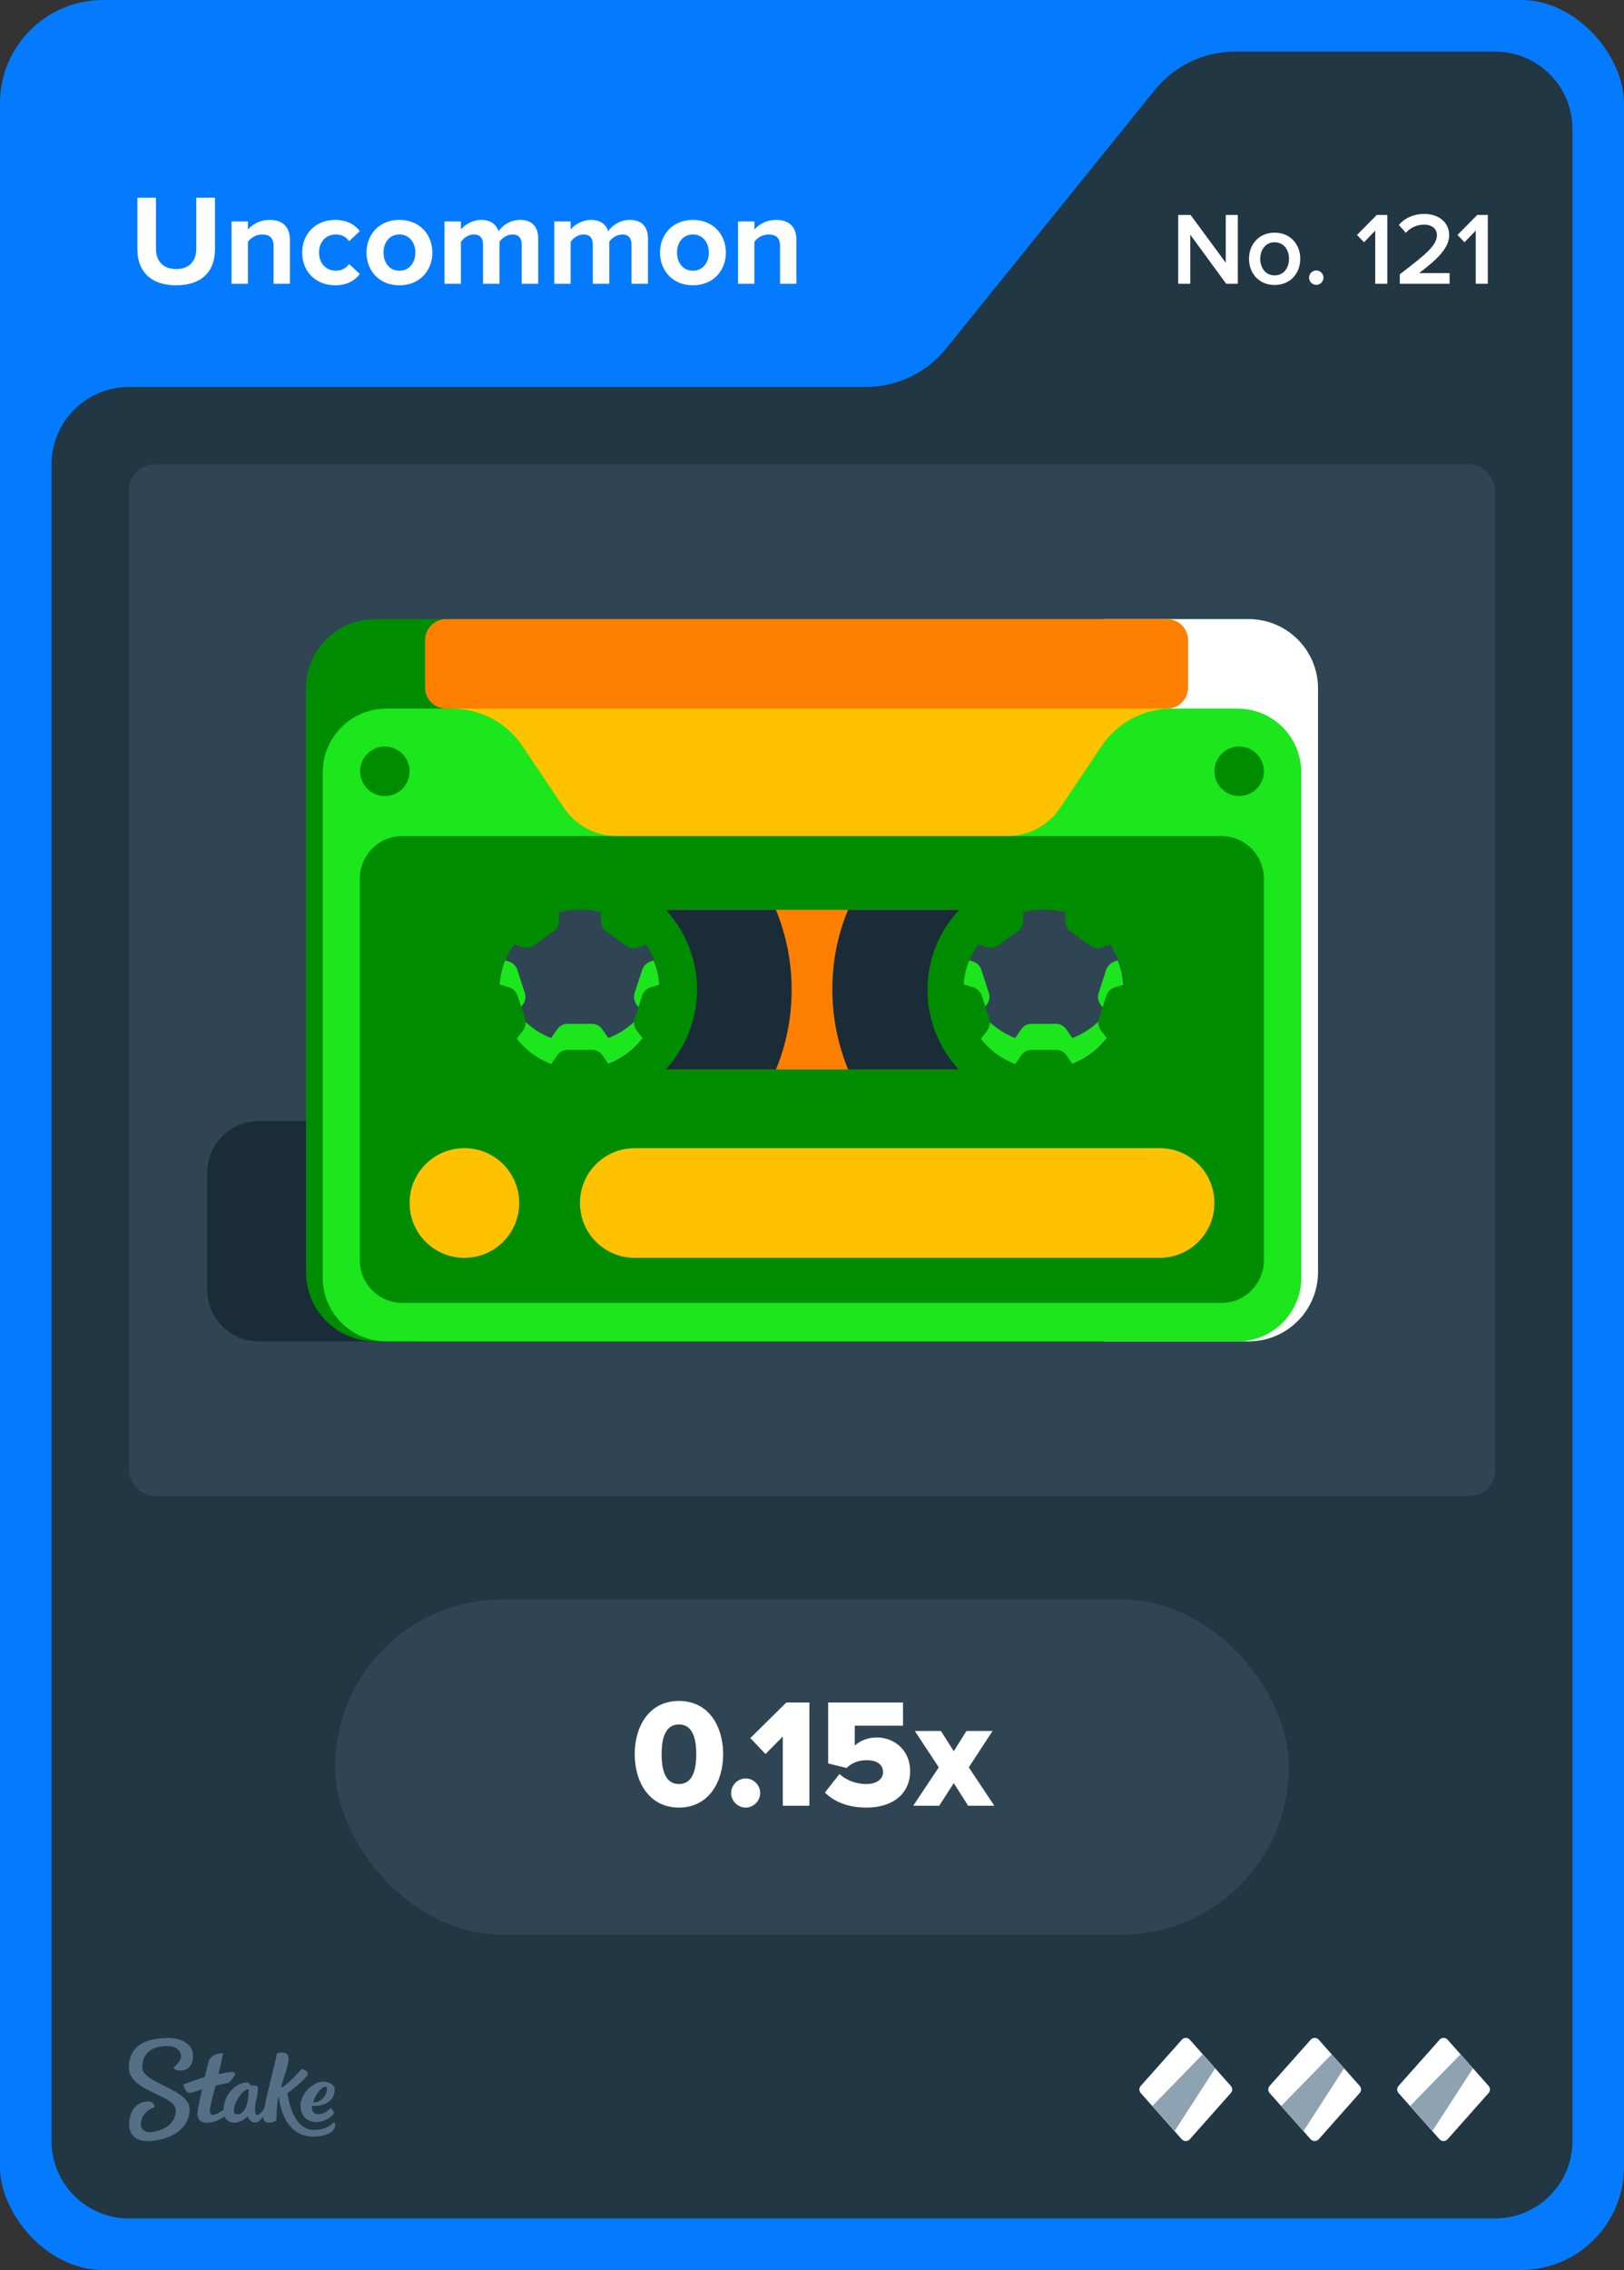<svg width="63" height="88" viewBox="0 0 63 88" fill="none" xmlns="http://www.w3.org/2000/svg">
<rect x="0" y="0" width="63" height="88" fill="#333333" stroke="none"/>
<rect width="63" height="88" rx="4" fill="#047BFF"/>
<path d="M36.701 13.513L44.799 3.487C45.559 2.546 46.702 2 47.911 2H58C59.657 2 61 3.343 61 5V83C61 84.657 59.657 86 58 86H5C3.343 86 2 84.657 2 83V18C2 16.343 3.343 15 5 15H33.589C34.798 15 35.941 14.454 36.701 13.513Z" fill="#213743"/>
<rect x="5" y="18" width="53" height="40" rx="1" fill="#2F4553"/>
<path d="M15.95 43.46H10.04C8.935 43.46 8.04 44.355 8.04 45.46V50C8.04 51.105 8.935 52 10.04 52H15.95C17.055 52 17.95 51.105 17.95 50V45.46C17.95 44.355 17.055 43.46 15.95 43.46Z" fill="#1A2C38"/>
<path d="M48.44 24H14.56C13.074 24 11.87 25.204 11.87 26.69V49.31C11.87 50.796 13.074 52 14.56 52H48.44C49.926 52 51.13 50.796 51.13 49.31V26.69C51.13 25.204 49.926 24 48.44 24Z" fill="#008C00"/>
<path d="M51.13 26.69V49.31C51.13 50.8 49.92 52 48.44 52H42.82V24H48.44C49.92 24 51.13 25.2 51.13 26.69Z" fill="white"/>
<path d="M48.01 27.47H14.99C13.626 27.47 12.52 28.576 12.52 29.94V49.53C12.52 50.894 13.626 52 14.99 52H48.01C49.374 52 50.48 50.894 50.48 49.53V29.94C50.48 28.576 49.374 27.47 48.01 27.47Z" fill="#1CE61C"/>
<path d="M47.38 32.41H15.61C14.699 32.41 13.96 33.149 13.96 34.06V48.86C13.96 49.771 14.699 50.51 15.61 50.51H47.38C48.291 50.51 49.03 49.771 49.03 48.86V34.06C49.03 33.149 48.291 32.41 47.38 32.41Z" fill="#008C00"/>
<path d="M18.02 44.51H18.01C16.839 44.51 15.89 45.459 15.89 46.63V46.64C15.89 47.811 16.839 48.76 18.01 48.76H18.02C19.191 48.76 20.14 47.811 20.14 46.64V46.63C20.14 45.459 19.191 44.51 18.02 44.51Z" fill="#FFC201"/>
<path d="M43.6 38.36C43.6 39.22 43.26 39.99 42.7 40.55C42.14 41.12 41.37 41.46 40.51 41.46H22.5C20.79 41.46 19.4 40.07 19.4 38.36C19.4 37.51 19.74 36.73 20.31 36.17C20.87 35.61 21.64 35.27 22.5 35.27H40.51C42.22 35.27 43.6 36.66 43.6 38.36Z" fill="#FF7F00"/>
<path d="M30.71 38.36C30.71 39.46 30.5 40.5 30.1 41.46H22.49C20.78 41.46 19.39 40.07 19.39 38.36C19.39 37.51 19.73 36.73 20.3 36.17C20.86 35.61 21.63 35.27 22.49 35.27H30.1C30.49 36.22 30.71 37.27 30.71 38.36Z" fill="#1A2C38"/>
<path d="M22.5 42.9C25.008 42.9 27.04 40.867 27.04 38.36C27.04 35.853 25.008 33.82 22.5 33.82C19.993 33.82 17.96 35.853 17.96 38.36C17.96 40.867 19.993 42.9 22.5 42.9Z" fill="#008C00"/>
<path d="M22.5 41.46C24.212 41.46 25.6 40.072 25.6 38.36C25.6 36.648 24.212 35.26 22.5 35.26C20.788 35.26 19.4 36.648 19.4 38.36C19.4 40.072 20.788 41.46 22.5 41.46Z" fill="#2F4553"/>
<path d="M43.6 38.36C43.6 39.22 43.26 39.99 42.7 40.55C42.14 41.12 41.37 41.46 40.51 41.46H32.9C32.51 40.5 32.29 39.46 32.29 38.36C32.29 37.26 32.5 36.22 32.9 35.27H40.51C42.22 35.27 43.6 36.66 43.6 38.36Z" fill="#1A2C38"/>
<path d="M45.04 38.36C45.04 39.39 44.7 40.35 44.11 41.12C43.28 42.21 41.98 42.91 40.51 42.91C38.01 42.91 35.98 40.87 35.98 38.37C35.98 36.9 36.68 35.6 37.77 34.77C38.53 34.18 39.48 33.84 40.52 33.84C43.02 33.84 45.05 35.87 45.05 38.37L45.04 38.36Z" fill="#008C00"/>
<path d="M40.5 41.46C42.212 41.46 43.6 40.072 43.6 38.36C43.6 36.648 42.212 35.26 40.5 35.26C38.788 35.26 37.4 36.648 37.4 38.36C37.4 40.072 38.788 41.46 40.5 41.46Z" fill="#2F4553"/>
<path d="M39.07 32.41H23.93C23.1 32.41 22.33 32 21.87 31.31L20.28 28.94C19.67 28.02 18.64 27.47 17.54 27.47H45.46C44.36 27.47 43.33 28.02 42.72 28.94L41.13 31.31C40.67 32 39.9 32.41 39.07 32.41Z" fill="#FFC201"/>
<path d="M45.27 24H17.31C16.857 24 16.49 24.367 16.49 24.82V26.65C16.49 27.103 16.857 27.47 17.31 27.47H45.27C45.723 27.47 46.09 27.103 46.09 26.65V24.82C46.09 24.367 45.723 24 45.27 24Z" fill="#FF7F00"/>
<path d="M14.93 30.86C15.46 30.86 15.89 30.43 15.89 29.9C15.89 29.37 15.46 28.94 14.93 28.94C14.4 28.94 13.97 29.37 13.97 29.9C13.97 30.43 14.4 30.86 14.93 30.86Z" fill="#008C00"/>
<path d="M48.07 30.86C48.6 30.86 49.03 30.43 49.03 29.9C49.03 29.37 48.6 28.94 48.07 28.94C47.54 28.94 47.11 29.37 47.11 29.9C47.11 30.43 47.54 30.86 48.07 30.86Z" fill="#008C00"/>
<path d="M44.99 44.51H24.62C23.449 44.51 22.5 45.459 22.5 46.63V46.64C22.5 47.811 23.449 48.76 24.62 48.76H44.99C46.161 48.76 47.11 47.811 47.11 46.64V46.63C47.11 45.459 46.161 44.51 44.99 44.51Z" fill="#FFC201"/>
<path d="M25.25 37.27C25.09 37.32 24.97 37.44 24.91 37.6L24.62 38.49C24.57 38.65 24.6 38.82 24.7 38.95L24.93 39.25C24.59 39.69 24.13 40.04 23.6 40.24L23.37 39.91C23.28 39.77 23.12 39.69 22.96 39.69H22.02C21.85 39.69 21.7 39.77 21.61 39.91L21.38 40.24C20.85 40.04 20.4 39.69 20.05 39.25L20.28 38.95C20.38 38.82 20.41 38.65 20.36 38.49L20.07 37.6C20.02 37.44 19.89 37.32 19.73 37.27L19.6 37.23C19.46 37.58 19.38 37.96 19.38 38.35C19.38 40.06 20.77 41.45 22.48 41.45C24.19 41.45 25.58 40.06 25.58 38.35C25.58 37.95 25.5 37.57 25.36 37.23L25.23 37.27H25.25Z" fill="#1CE61C"/>
<path d="M22.03 40.7H22.97C23.14 40.7 23.29 40.78 23.38 40.92L24.23 42.17H20.76L21.61 40.92C21.7 40.78 21.86 40.7 22.02 40.7H22.03Z" fill="#008C00"/>
<path d="M24.62 39.49L24.91 38.6C24.96 38.44 25.09 38.32 25.25 38.27L26.7 37.85L25.63 41.15L24.7 39.95C24.6 39.82 24.57 39.65 24.62 39.49Z" fill="#008C00"/>
<path d="M24.28 36.66L23.52 36.11C23.39 36.01 23.31 35.86 23.31 35.69L23.36 34.18L26.17 36.22L24.75 36.73C24.59 36.79 24.42 36.76 24.29 36.66H24.28Z" fill="#008C00"/>
<path d="M21.47 36.1L20.71 36.65C20.58 36.75 20.4 36.77 20.25 36.72L18.83 36.21L21.64 34.17L21.69 35.68C21.69 35.85 21.62 36 21.48 36.1H21.47Z" fill="#008C00"/>
<path d="M20.08 38.6L20.37 39.49C20.42 39.65 20.39 39.82 20.29 39.95L19.36 41.15L18.29 37.85L19.74 38.27C19.9 38.32 20.02 38.44 20.08 38.6Z" fill="#008C00"/>
<path d="M43.25 37.27C43.09 37.32 42.97 37.44 42.91 37.6L42.62 38.49C42.57 38.65 42.6 38.82 42.7 38.95L42.93 39.25C42.59 39.69 42.13 40.04 41.6 40.24L41.37 39.91C41.28 39.77 41.12 39.69 40.96 39.69H40.02C39.85 39.69 39.7 39.77 39.61 39.91L39.38 40.24C38.85 40.04 38.4 39.69 38.05 39.25L38.28 38.95C38.38 38.82 38.41 38.65 38.36 38.49L38.07 37.6C38.02 37.44 37.89 37.32 37.73 37.27L37.6 37.23C37.46 37.58 37.38 37.96 37.38 38.35C37.38 40.06 38.77 41.45 40.48 41.45C42.19 41.45 43.58 40.06 43.58 38.35C43.58 37.95 43.5 37.57 43.36 37.23L43.23 37.27H43.25Z" fill="#1CE61C"/>
<path d="M40.03 40.7H40.97C41.14 40.7 41.29 40.78 41.38 40.92L42.23 42.17H38.76L39.61 40.92C39.7 40.78 39.86 40.7 40.02 40.7H40.03Z" fill="#008C00"/>
<path d="M42.63 39.49L42.92 38.6C42.97 38.44 43.1 38.32 43.26 38.27L44.71 37.85L43.64 41.15L42.71 39.95C42.61 39.82 42.58 39.65 42.63 39.49Z" fill="#008C00"/>
<path d="M42.29 36.66L41.53 36.11C41.4 36.01 41.32 35.86 41.32 35.69L41.37 34.18L44.18 36.22L42.76 36.73C42.6 36.79 42.43 36.76 42.3 36.66H42.29Z" fill="#008C00"/>
<path d="M39.48 36.1L38.72 36.65C38.59 36.75 38.41 36.77 38.26 36.72L36.84 36.21L39.65 34.17L39.7 35.68C39.7 35.85 39.63 36 39.49 36.1H39.48Z" fill="#008C00"/>
<path d="M38.09 38.6L38.38 39.49C38.43 39.65 38.4 39.82 38.3 39.95L37.37 41.15L36.3 37.85L37.75 38.27C37.91 38.32 38.03 38.44 38.09 38.6Z" fill="#008C00"/>
<path fill-rule="evenodd" clip-rule="evenodd" d="M6.498 79C6.99 79 7.486 79.213 7.49 79.691C7.49 80.104 7.247 80.27 6.998 80.27C6.75 80.27 6.733 80.144 6.733 80.144C6.733 80.144 7.025 79.926 7.025 79.717C7.025 79.609 6.942 79.313 6.489 79.317C5.858 79.317 5.518 79.617 5.518 80.152C5.518 80.765 7.351 80.974 7.355 81.765C7.355 82.613 6.476 82.996 5.692 83C5.283 83 5.013 82.761 5.009 82.378C5.009 81.926 5.222 81.465 5.758 81.465C5.884 81.457 5.988 81.552 5.997 81.678C5.997 81.678 5.997 81.683 5.997 81.687C5.997 81.687 5.457 81.839 5.462 82.378C5.462 82.478 5.566 82.661 5.819 82.656C6.071 82.652 6.824 82.474 6.82 81.809C6.82 81.191 5.004 81.109 5 80.148C5 79.065 6.088 79.009 6.498 79.009V79ZM10.747 79.6C10.812 79.57 11.213 79.491 11.195 79.813C11.182 80.135 10.939 80.691 10.904 80.935C11.23 80.77 11.692 80.209 11.692 80.209C11.692 80.209 12.018 80.252 11.918 80.452C11.818 80.652 11.152 81.144 11.152 81.144C11.152 81.144 11.304 82.57 12.171 82.57C12.645 82.57 12.85 82.361 12.937 82.287C12.959 82.27 12.976 82.265 12.985 82.278C13.02 82.387 12.994 82.504 12.915 82.591C12.819 82.696 12.597 82.822 12.153 82.826C11.365 82.826 10.925 82.196 10.812 81.261C10.725 81.535 10.734 81.983 10.721 82.2C10.695 82.243 10.251 82.417 10.216 82.117C10.216 82.091 10.216 82.07 10.216 82.043C10.133 82.161 10.02 82.283 9.911 82.283C9.72 82.283 9.637 82.122 9.602 82.039C9.576 82.07 9.363 82.287 9.088 82.287C8.923 82.291 8.775 82.196 8.709 82.043C8.57 82.144 8.322 82.291 8.039 82.291C7.734 82.291 7.66 82.109 7.66 81.957C7.66 81.713 7.843 80.987 7.843 80.987C7.843 80.987 7.486 81.13 7.364 81.135C7.194 81.135 7.112 80.822 7.112 80.813C7.112 80.809 7.112 80.8 7.12 80.8C7.22 80.761 7.943 80.513 7.943 80.513C7.943 80.513 8.078 79.983 8.096 79.913C8.113 79.844 8.213 79.7 8.331 79.656C8.418 79.622 8.509 79.6 8.601 79.591C8.631 79.591 8.653 79.6 8.653 79.617C8.653 79.635 8.474 80.409 8.474 80.409C8.474 80.409 8.849 80.322 8.988 80.322C9.097 80.322 9.154 80.387 9.093 80.47C9.032 80.552 8.962 80.648 8.927 80.691C8.888 80.735 8.862 80.743 8.77 80.761C8.644 80.787 8.361 80.856 8.361 80.856C8.361 80.856 8.135 81.678 8.139 81.817C8.139 81.896 8.165 81.987 8.261 81.987C8.357 81.987 8.54 81.874 8.67 81.791C8.692 81.152 9.188 80.726 9.576 80.726C9.702 80.726 9.654 80.848 9.798 80.848H9.889C9.946 80.848 10.007 80.852 10.007 80.996C10.007 81.196 9.894 81.526 9.894 81.735C9.894 81.883 9.915 81.987 9.972 81.987C10.068 81.987 10.177 81.848 10.255 81.726C10.381 81.03 10.734 79.761 10.734 79.617L10.747 79.6ZM12.502 80.7C12.767 80.678 12.933 80.822 12.963 80.9C12.994 80.978 12.989 81.161 12.915 81.291C12.684 81.704 12.11 81.63 12.11 81.63C12.11 81.63 12.044 81.957 12.341 81.957C12.593 81.957 12.706 81.83 12.815 81.726C12.859 81.726 12.994 81.865 12.933 81.961C12.885 82.035 12.619 82.257 12.28 82.261C11.74 82.261 11.605 81.8 11.674 81.47C11.766 81.061 12.175 80.722 12.502 80.696V80.7ZM9.646 80.987C9.323 80.987 8.827 81.97 9.206 81.965C9.619 81.965 9.646 81.183 9.646 81.004V80.987ZM12.641 80.891C12.423 80.9 12.175 81.317 12.153 81.5C12.48 81.513 12.654 81.196 12.676 81.07C12.689 80.974 12.693 80.887 12.641 80.887V80.891Z" fill="#557086"/>
<path d="M45.851 79.067L44.252 80.863C44.183 80.943 44.183 81.057 44.252 81.137L45.846 82.933C45.925 83.022 46.069 83.022 46.154 82.933L47.748 81.137C47.817 81.057 47.817 80.943 47.748 80.863L46.154 79.067C46.074 78.978 45.93 78.978 45.846 79.067H45.851Z" fill="white"/>
<path d="M46.66 79.634L47.142 80.177L45.568 82.614L44.704 81.639L46.66 79.634Z" fill="#8EA3B2"/>
<path d="M50.851 79.067L49.252 80.863C49.183 80.943 49.183 81.057 49.252 81.137L50.846 82.933C50.925 83.022 51.069 83.022 51.154 82.933L52.748 81.137C52.817 81.057 52.817 80.943 52.748 80.863L51.154 79.067C51.074 78.978 50.93 78.978 50.846 79.067H50.851Z" fill="white"/>
<path d="M51.66 79.634L52.142 80.177L50.568 82.614L49.704 81.639L51.66 79.634Z" fill="#8EA3B2"/>
<path d="M55.851 79.067L54.252 80.863C54.183 80.943 54.183 81.057 54.252 81.137L55.846 82.933C55.925 83.022 56.069 83.022 56.154 82.933L57.748 81.137C57.817 81.057 57.817 80.943 57.748 80.863L56.154 79.067C56.074 78.978 55.93 78.978 55.846 79.067H55.851Z" fill="white"/>
<path d="M56.66 79.634L57.142 80.177L55.568 82.614L54.704 81.639L56.66 79.634Z" fill="#8EA3B2"/>
<rect x="13" y="62" width="37" height="13" rx="6.5" fill="#2F4553"/>
<path d="M26.338 70.072C25.168 70.072 24.622 69.058 24.622 68.002C24.622 66.946 25.168 65.938 26.338 65.938C27.508 65.938 28.054 66.946 28.054 68.002C28.054 69.058 27.508 70.072 26.338 70.072ZM26.338 69.16C26.818 69.16 27.01 68.71 27.01 68.002C27.01 67.294 26.818 66.85 26.338 66.85C25.858 66.85 25.666 67.294 25.666 68.002C25.666 68.71 25.858 69.16 26.338 69.16ZM28.926 70.072C28.62 70.072 28.362 69.814 28.362 69.508C28.362 69.202 28.62 68.944 28.926 68.944C29.232 68.944 29.49 69.202 29.49 69.508C29.49 69.814 29.232 70.072 28.926 70.072ZM31.399 70H30.367V67.318L29.695 67.996L29.107 67.378L30.505 65.998H31.399V70ZM33.615 70.072C32.907 70.072 32.373 69.856 32.001 69.49L32.565 68.77C32.841 69.022 33.219 69.16 33.603 69.16C34.041 69.16 34.257 68.944 34.257 68.698C34.257 68.428 34.047 68.236 33.633 68.236C33.315 68.236 33.063 68.326 32.841 68.536L32.127 68.362V65.998H35.031V66.898H33.159V67.672C33.351 67.486 33.663 67.354 34.017 67.354C34.695 67.354 35.307 67.852 35.307 68.656C35.307 69.52 34.653 70.072 33.615 70.072ZM38.572 70H37.558L37 69.124L36.436 70H35.428L36.418 68.512L35.488 67.102H36.502L37 67.888L37.492 67.102H38.506L37.582 68.512L38.572 70Z" fill="white"/>
<path d="M6.835 11.06C5.82 11.06 5.33 10.49 5.33 9.67V7.665H6.05V9.645C6.05 10.11 6.32 10.43 6.835 10.43C7.35 10.43 7.615 10.11 7.615 9.645V7.665H8.34V9.665C8.34 10.495 7.85 11.06 6.835 11.06ZM11.247 11H10.612V9.54C10.612 9.205 10.437 9.09 10.167 9.09C9.917 9.09 9.722 9.23 9.617 9.375V11H8.982V8.585H9.617V8.9C9.772 8.715 10.067 8.525 10.462 8.525C10.992 8.525 11.247 8.825 11.247 9.295V11ZM13.002 11.06C12.258 11.06 11.723 10.535 11.723 9.79C11.723 9.05 12.258 8.525 13.002 8.525C13.498 8.525 13.797 8.74 13.957 8.96L13.543 9.35C13.428 9.18 13.252 9.09 13.033 9.09C12.648 9.09 12.377 9.37 12.377 9.79C12.377 10.21 12.648 10.495 13.033 10.495C13.252 10.495 13.428 10.395 13.543 10.235L13.957 10.62C13.797 10.845 13.498 11.06 13.002 11.06ZM15.493 11.06C14.698 11.06 14.218 10.48 14.218 9.79C14.218 9.105 14.698 8.525 15.493 8.525C16.293 8.525 16.773 9.105 16.773 9.79C16.773 10.48 16.293 11.06 15.493 11.06ZM15.493 10.495C15.888 10.495 16.113 10.17 16.113 9.79C16.113 9.415 15.888 9.09 15.493 9.09C15.098 9.09 14.878 9.415 14.878 9.79C14.878 10.17 15.098 10.495 15.493 10.495ZM20.879 11H20.239V9.475C20.239 9.25 20.139 9.09 19.879 9.09C19.654 9.09 19.469 9.24 19.379 9.37V11H18.739V9.475C18.739 9.25 18.639 9.09 18.379 9.09C18.159 9.09 17.974 9.24 17.879 9.375V11H17.244V8.585H17.879V8.9C17.979 8.755 18.299 8.525 18.669 8.525C19.024 8.525 19.249 8.69 19.339 8.965C19.479 8.745 19.799 8.525 20.169 8.525C20.614 8.525 20.879 8.76 20.879 9.255V11ZM25.137 11H24.497V9.475C24.497 9.25 24.396 9.09 24.137 9.09C23.912 9.09 23.727 9.24 23.637 9.37V11H22.997V9.475C22.997 9.25 22.896 9.09 22.637 9.09C22.416 9.09 22.232 9.24 22.137 9.375V11H21.502V8.585H22.137V8.9C22.236 8.755 22.556 8.525 22.927 8.525C23.282 8.525 23.506 8.69 23.596 8.965C23.736 8.745 24.056 8.525 24.427 8.525C24.872 8.525 25.137 8.76 25.137 9.255V11ZM26.879 11.06C26.084 11.06 25.604 10.48 25.604 9.79C25.604 9.105 26.084 8.525 26.879 8.525C27.679 8.525 28.159 9.105 28.159 9.79C28.159 10.48 27.679 11.06 26.879 11.06ZM26.879 10.495C27.274 10.495 27.499 10.17 27.499 9.79C27.499 9.415 27.274 9.09 26.879 9.09C26.484 9.09 26.264 9.415 26.264 9.79C26.264 10.17 26.484 10.495 26.879 10.495ZM30.895 11H30.26V9.54C30.26 9.205 30.085 9.09 29.815 9.09C29.565 9.09 29.37 9.23 29.265 9.375V11H28.63V8.585H29.265V8.9C29.42 8.715 29.715 8.525 30.11 8.525C30.64 8.525 30.895 8.825 30.895 9.295V11Z" fill="white"/>
<path d="M48.018 11H47.566L46.174 9.096V11H45.706V8.332H46.186L47.55 10.184V8.332H48.018V11ZM49.445 11.048C48.833 11.048 48.453 10.588 48.453 10.032C48.453 9.48 48.833 9.02 49.445 9.02C50.065 9.02 50.441 9.48 50.441 10.032C50.441 10.588 50.065 11.048 49.445 11.048ZM49.445 10.676C49.805 10.676 50.005 10.376 50.005 10.032C50.005 9.692 49.805 9.392 49.445 9.392C49.089 9.392 48.889 9.692 48.889 10.032C48.889 10.376 49.089 10.676 49.445 10.676ZM51.062 11.044C50.91 11.044 50.782 10.916 50.782 10.764C50.782 10.612 50.91 10.484 51.062 10.484C51.214 10.484 51.342 10.612 51.342 10.764C51.342 10.916 51.214 11.044 51.062 11.044ZM53.818 11H53.35V8.94L52.914 9.392L52.642 9.108L53.41 8.332H53.818V11ZM56.234 11H54.302V10.632C55.338 9.848 55.742 9.5 55.742 9.116C55.742 8.836 55.502 8.708 55.258 8.708C54.946 8.708 54.706 8.836 54.538 9.028L54.266 8.72C54.502 8.436 54.878 8.292 55.25 8.292C55.766 8.292 56.218 8.584 56.218 9.116C56.218 9.608 55.766 10.048 55.05 10.588H56.234V11ZM57.717 11H57.248V8.94L56.812 9.392L56.541 9.108L57.309 8.332H57.717V11Z" fill="white"/>
</svg>
